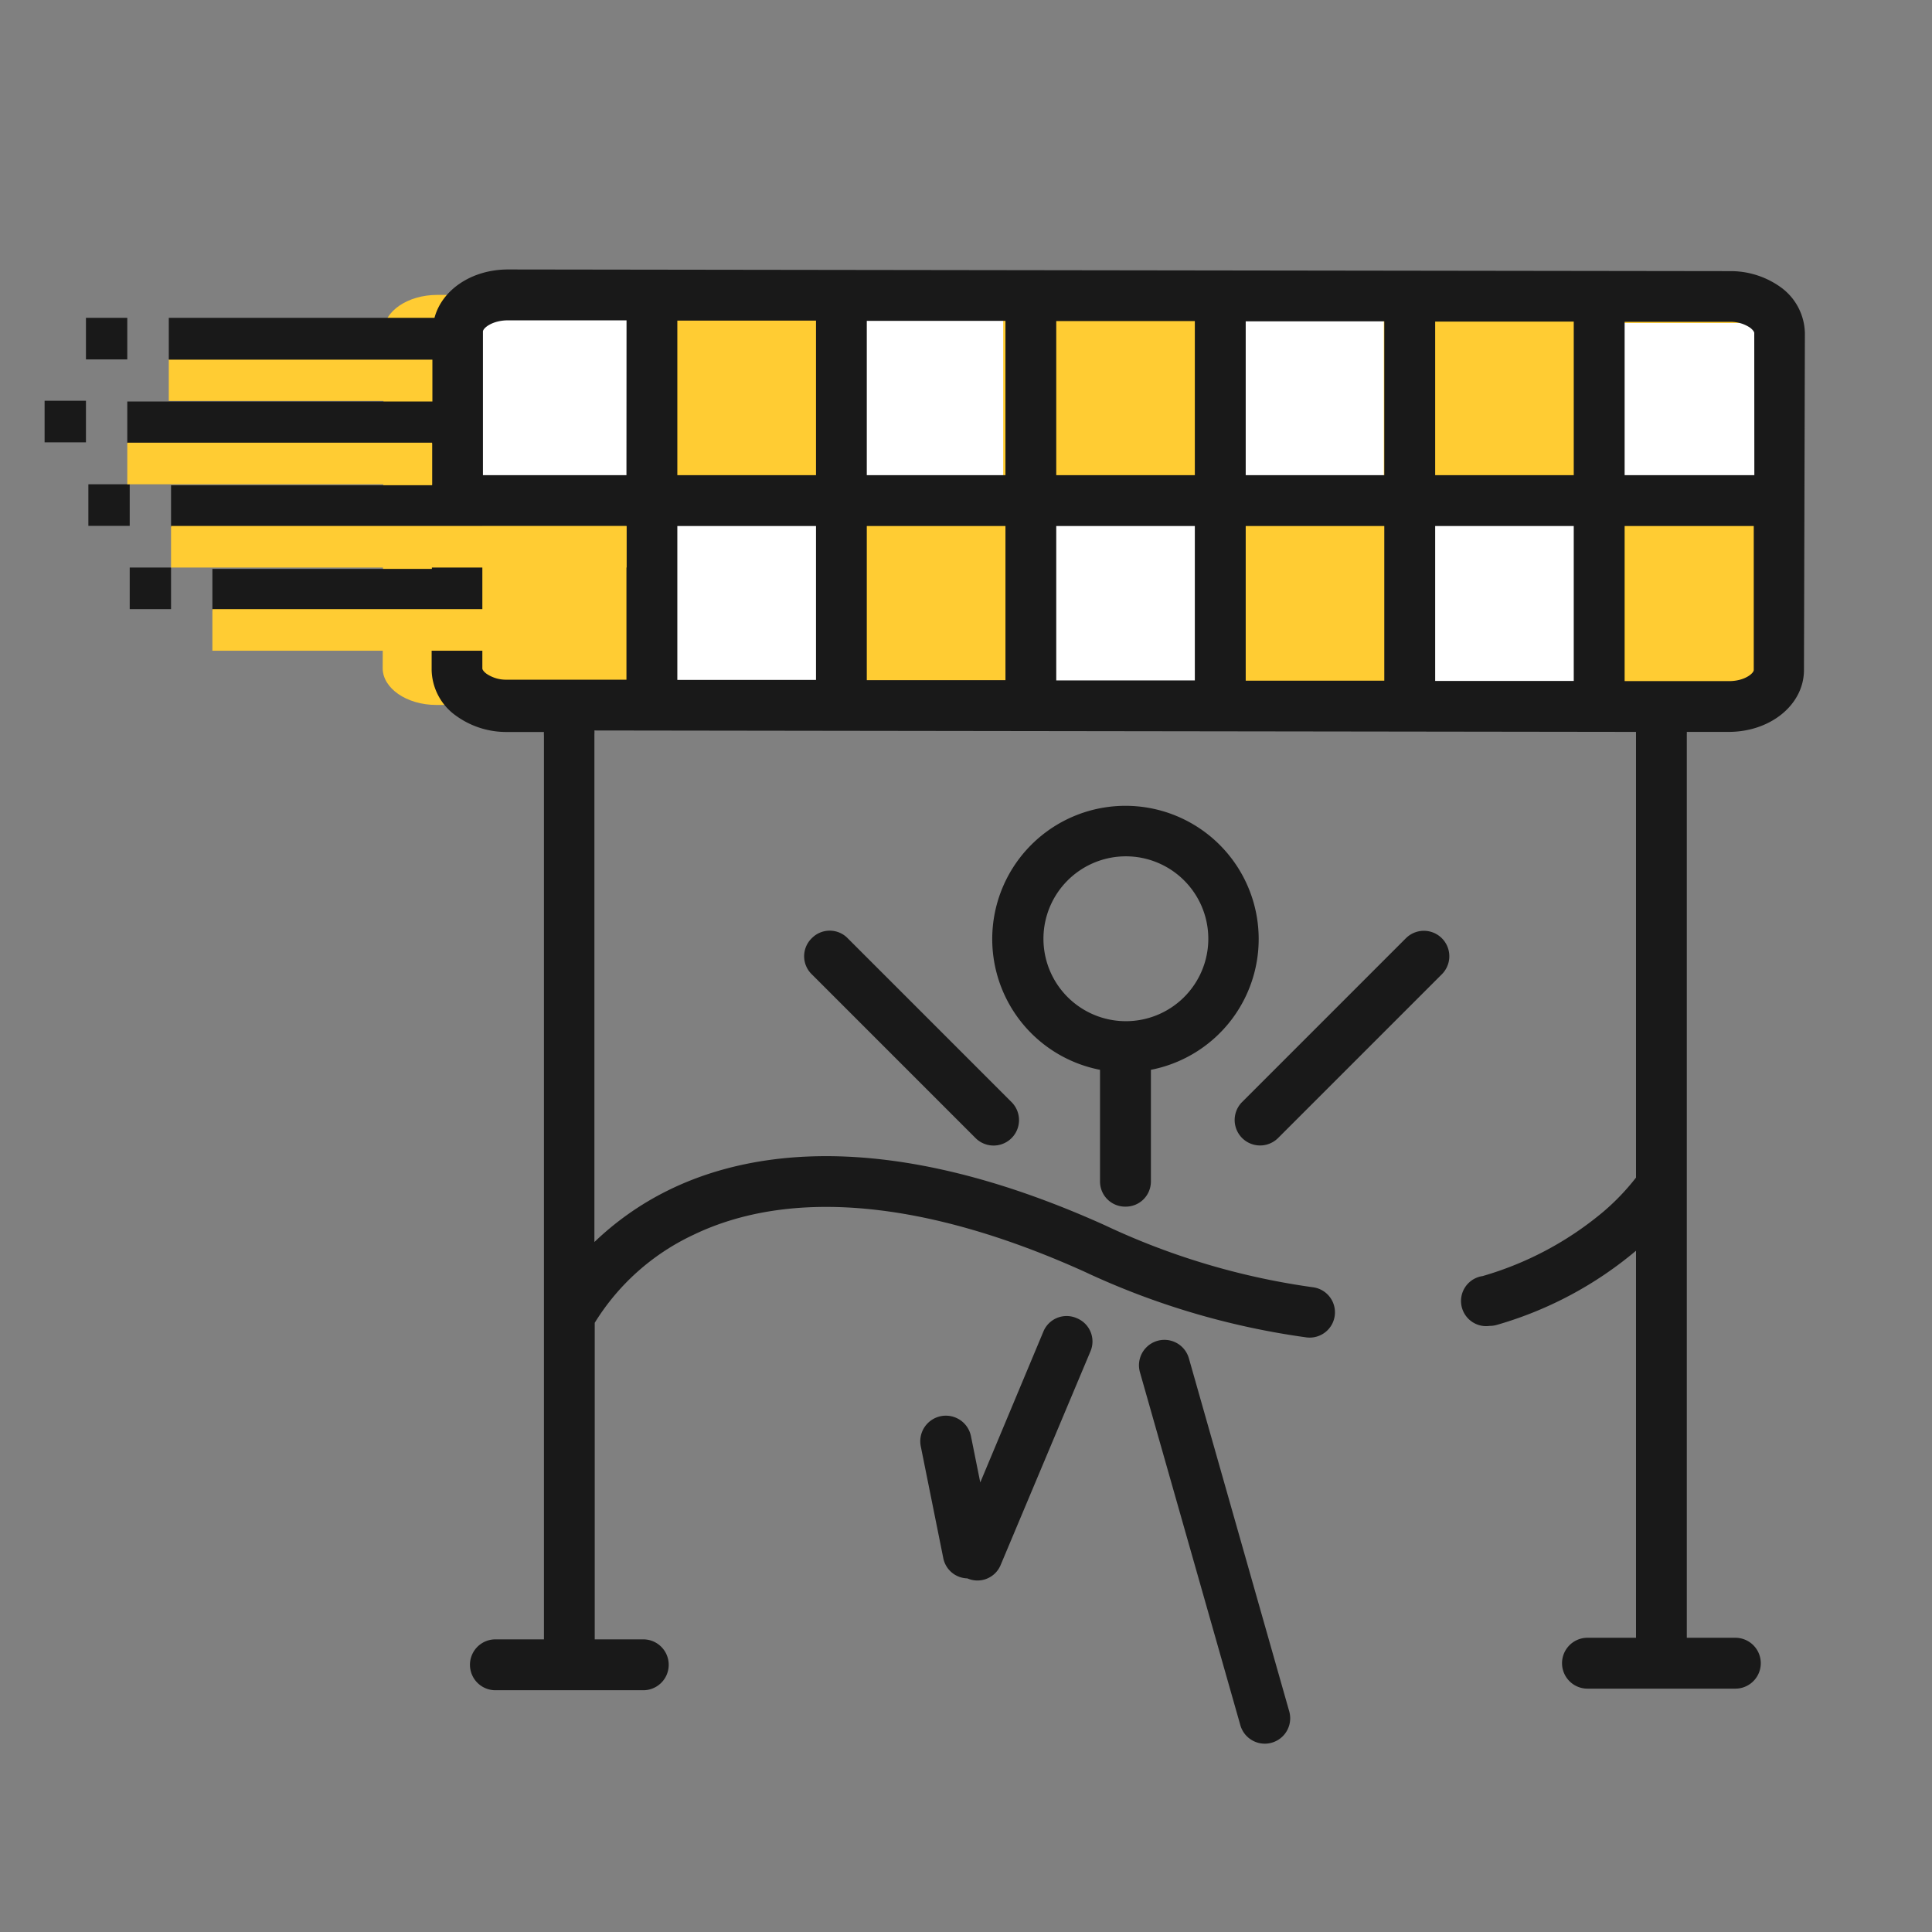 <svg xmlns="http://www.w3.org/2000/svg" viewBox="0 0 230.87 230.87"><rect x="0" y="0" width="230.87" height="230.87" fill="#808080" stroke="none"/><defs><style>.cls-1{fill:#fc3;}.cls-2{fill:#fff;}.cls-3{fill:#191919;}</style></defs><g id="Illustration"><path class="cls-1" d="M52.14,84.24c-3.55,0-6.41-2-6.41-4.39l.12-40.24c0-2.41,2.87-4.37,6.41-4.37l153.56.21c3.54,0,6.4,2,6.4,4.39l-.11,40.24c0,2.42-2.88,4.37-6.42,4.37Z"/><rect class="cls-2" x="56.04" y="37.95" width="19.68" height="19.58"/><rect class="cls-2" x="194.01" y="38.6" width="19.68" height="22.51"/><polyline class="cls-2" points="165.36 37.45 165.36 59.32 143.5 59.32 143.5 37.45"/><polyline class="cls-2" points="123.25 81.77 123.25 59.91 145.12 59.91 145.12 81.77"/><polyline class="cls-2" points="168.68 82.88 168.68 61.01 190.54 61.01 190.54 82.88"/><polyline class="cls-2" points="77.91 81.77 77.91 59.91 99.77 59.91 99.77 81.77"/><polyline class="cls-2" points="119.88 37.45 119.88 59.32 98.01 59.32 98.01 37.45"/><rect class="cls-1" x="20.17" y="42.94" width="31.46" height="4.97"/><rect class="cls-3" x="10.27" y="37.98" width="4.94" height="4.97"/><rect class="cls-3" x="10.56" y="57.87" width="4.94" height="4.97"/><rect class="cls-3" x="15.5" y="67.82" width="4.94" height="4.97"/><rect class="cls-3" x="5.33" y="47.89" width="4.94" height="4.97"/><path class="cls-3" d="M97,112.12a3,3,0,0,0,0,4.3L116.58,136a3,3,0,0,0,4.3-4.3l-19.57-19.57A3,3,0,0,0,97,112.12Z"/><path class="cls-3" d="M168,112.12l-19.57,19.57a3,3,0,0,0,4.3,4.3l19.57-19.57a3,3,0,1,0-4.3-4.3Z"/><path class="cls-3" d="M128.67,157.52a3,3,0,0,0-4,1.63l-7.53,18-1.11-5.52a3,3,0,1,0-6,1.2l2.69,13.36a3,3,0,0,0,2.8,2.42l.07,0a3,3,0,0,0,4-1.63L130.3,161.5A3,3,0,0,0,128.67,157.52Z"/><path class="cls-3" d="M142.07,162.32a3,3,0,1,0-5.85,1.66l12,42.18a3,3,0,1,0,5.84-1.66Z"/><path class="cls-3" d="M134.53,144.19a3,3,0,0,0,3-3V127.84a15.92,15.92,0,1,0-6.08,0v13.32A3,3,0,0,0,134.53,144.19Zm-9.84-32a9.85,9.85,0,1,1,9.84,9.84A9.85,9.85,0,0,1,124.69,112.21Z"/><path class="cls-3" d="M212.72,34.27a10.25,10.25,0,0,0-6-1.87l-146-.2c-4.37,0-7.91,2.44-8.8,5.78H20.17v5h31.5l0,5H15.21v5H51.64v5H20.44v5H51.61v5H25.38v5h26.2v7.06a6.88,6.88,0,0,0,3,5.55,10.21,10.21,0,0,0,6,1.88H65a3.11,3.11,0,0,0,0,.43v108H59.2a3,3,0,0,0,0,6.08H76.87a3,3,0,1,0,0-6.08h-5.8V158.07a27.62,27.62,0,0,1,11.77-10.5c11.69-5.64,27.84-4.13,46.7,4.37a92,92,0,0,0,26.61,7.88,3,3,0,1,0,.71-6A85.87,85.87,0,0,1,132,146.4c-26.25-11.83-42.9-8.76-52.25-4.11a35.15,35.15,0,0,0-8.72,6.13V87.72a3.22,3.22,0,0,0,0-.43l124.47.17a2.26,2.26,0,0,0,0,.26v53a27.6,27.6,0,0,1-3.87,4.05,39.43,39.43,0,0,1-14.47,7.72,3,3,0,0,0,.87,5.95,3,3,0,0,0,.88-.13,45.23,45.23,0,0,0,16.59-8.85v46.25h-5.8a3,3,0,1,0,0,6.08h17.67a3,3,0,0,0,0-6.08h-5.8v-108a2.09,2.09,0,0,0,0-.25h5c5,0,9-3.25,9-7.4l.11-40.24A6.94,6.94,0,0,0,212.72,34.27ZM74.86,81.22l-14.28,0a4.13,4.13,0,0,1-2.43-.7c-.35-.25-.51-.51-.51-.64l0-17H74.86Zm0-24.44H57.71l0-17.16c0-.41,1.11-1.34,3-1.34l14.16,0ZM97.51,81.25l-16.57,0V62.86H97.51Zm0-24.47H80.94V38.31l16.57,0Zm22.64,24.5-16.57,0V62.86h16.57Zm0-24.5H103.58V38.34l16.57,0Zm22.63,24.53-16.56,0V62.86h16.56Zm0-24.53H126.22V38.37l16.56,0Zm22.64,24.56-16.56,0V62.86h16.56Zm0-24.56H148.86V38.4l16.56,0Zm22.64,24.59-16.56,0V62.86h16.56Zm0-24.59H171.5V38.43l16.56,0Zm18.52,24.61H194.14V62.86h15.43l0,17.2c0,.41-1.11,1.33-2.93,1.33m3-24.61H194.14V38.46l12.55,0a4.18,4.18,0,0,1,2.43.69c.35.26.51.52.51.64Z"/><rect class="cls-1" x="20.44" y="62.85" width="54.43" height="4.97"/><rect class="cls-1" x="25.38" y="72.79" width="34.41" height="4.97"/><rect class="cls-1" x="15.21" y="52.9" width="36.42" height="4.97"/></g></svg>